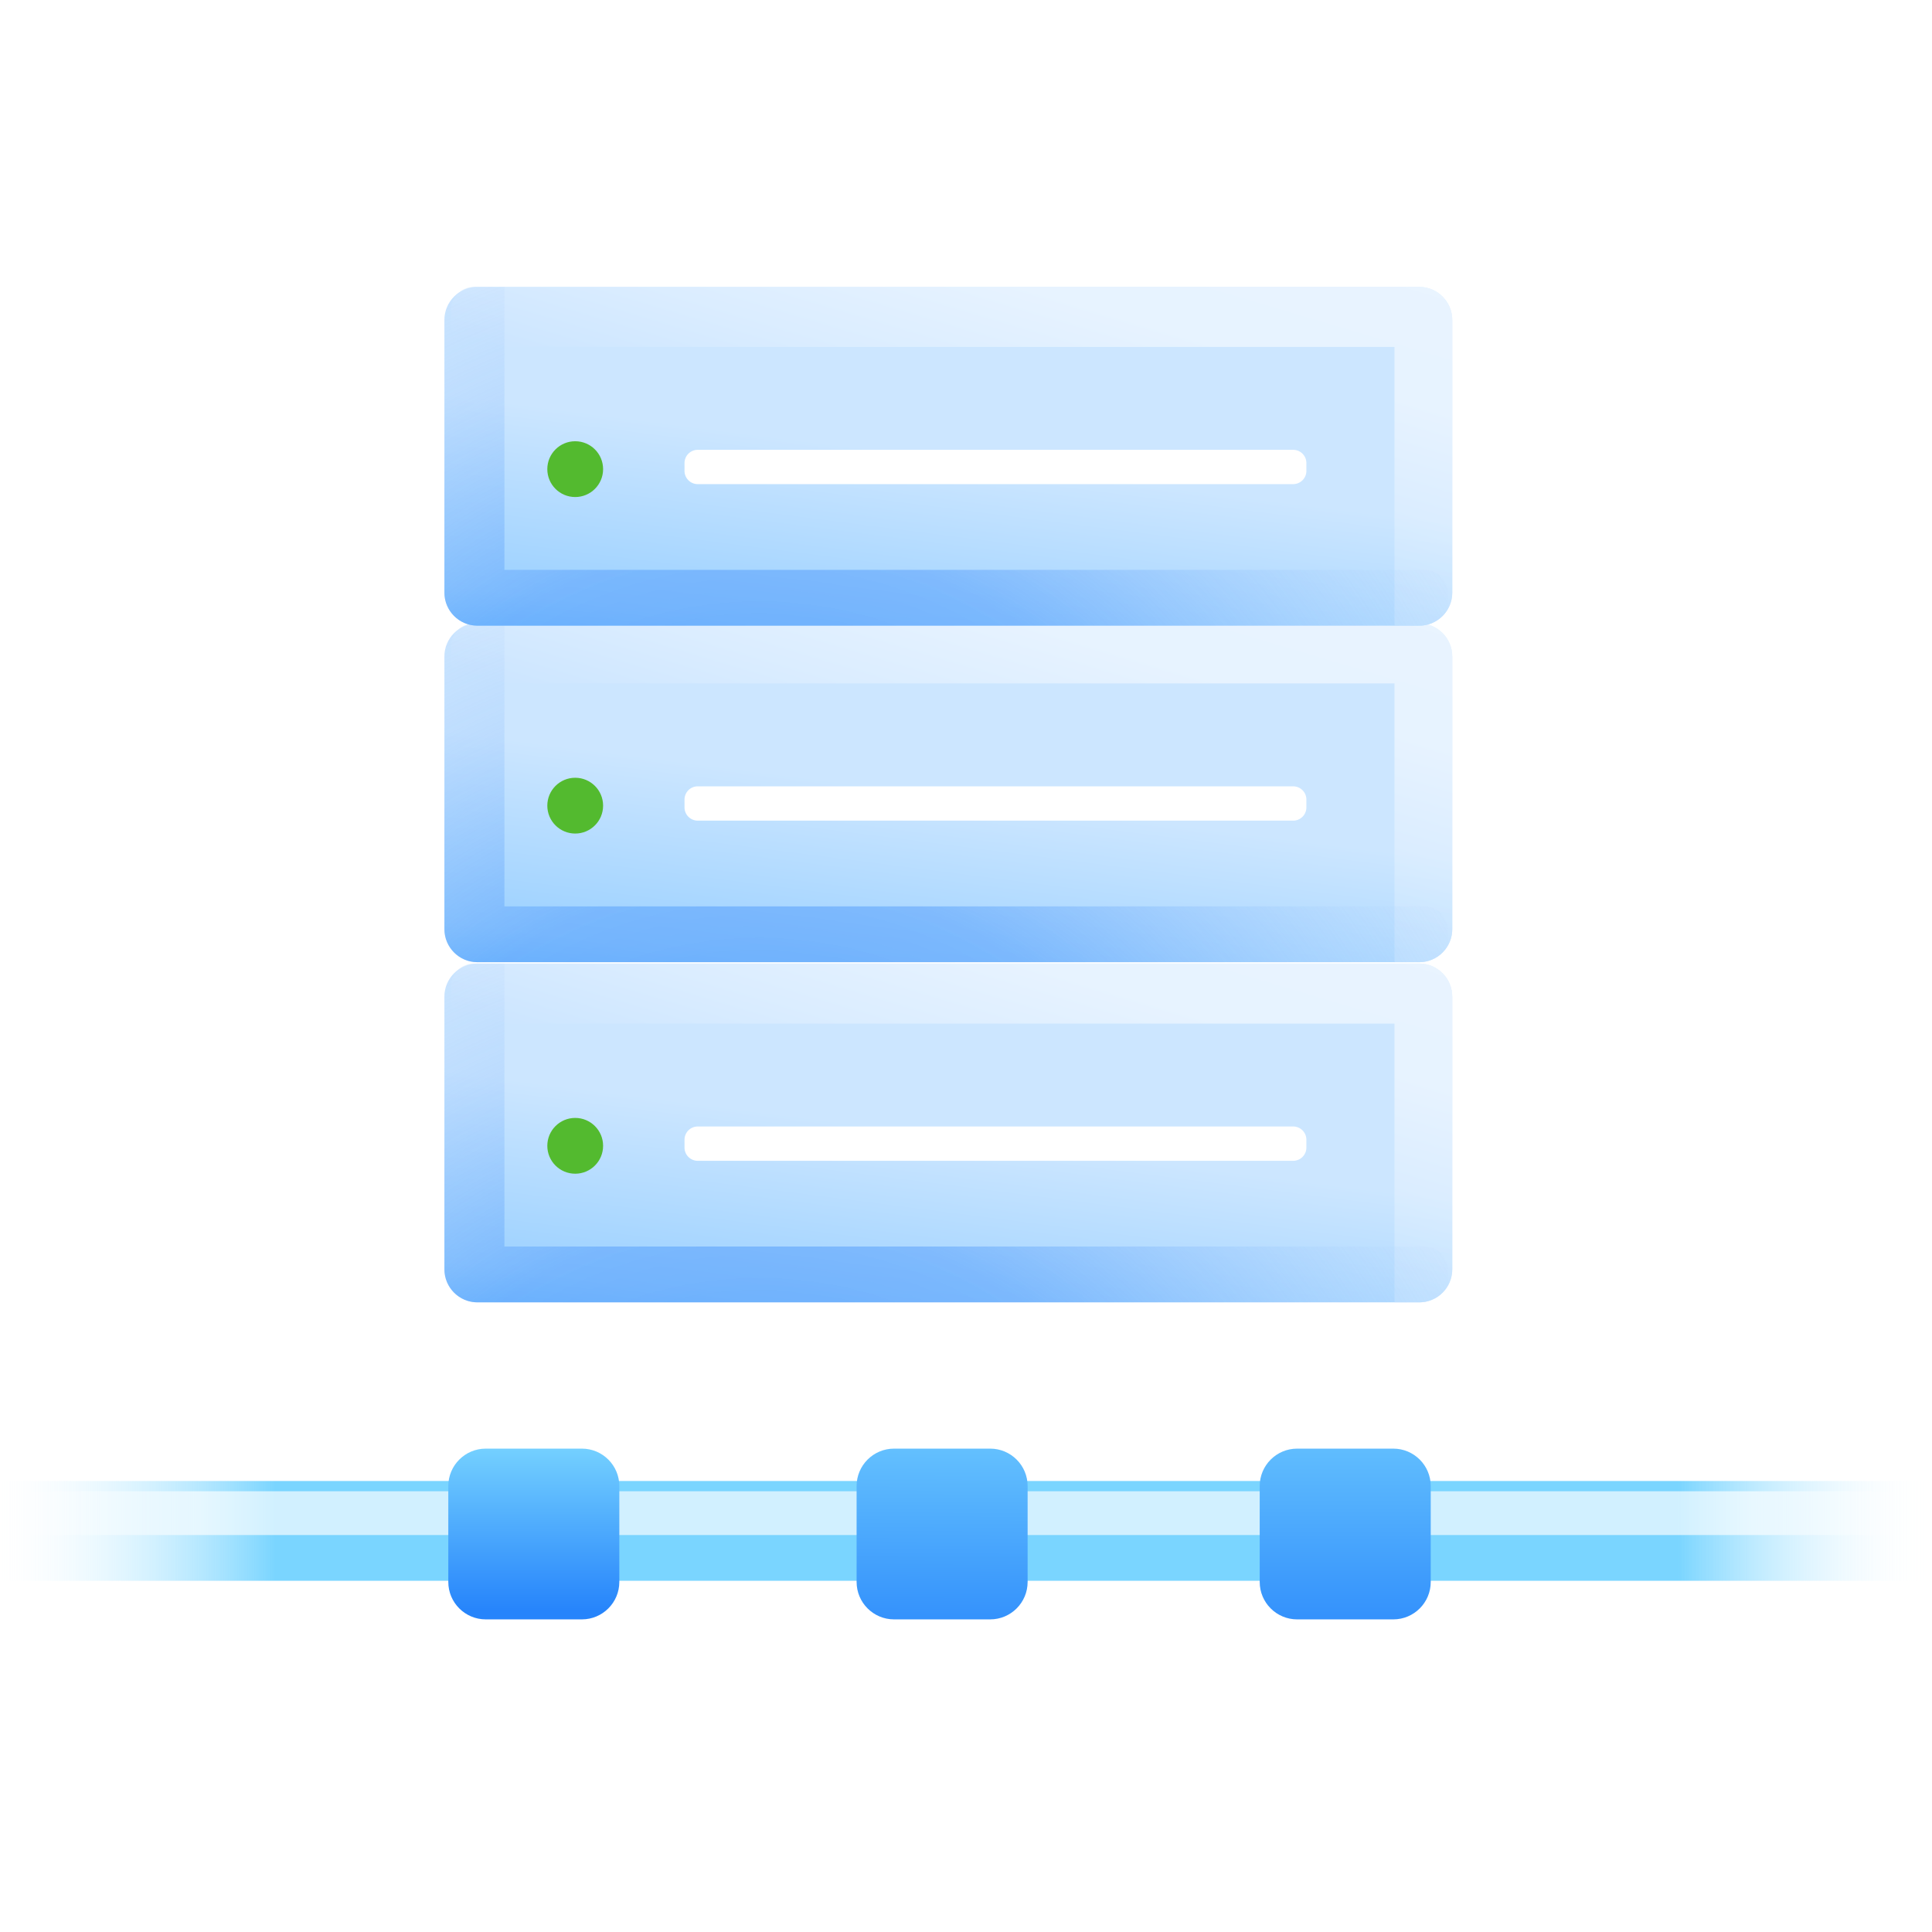 <svg xmlns="http://www.w3.org/2000/svg" xmlns:xlink="http://www.w3.org/1999/xlink" fill-rule="evenodd" stroke-linejoin="round" stroke-miterlimit="1.414" clip-rule="evenodd" width="64" height="64" viewBox="0 0 508 430"><path fill="none" d="M.233.123h506.992v429.036H.233z"/><clipPath id="a"><path d="M.233.123h506.992v429.036H.233z"/></clipPath><g clip-path="url(#a)"><path fill="url(#b)" d="M-17.127 350.41h534.68v26.242h-534.68z"/><path fill="url(#c)" d="M511.301 358.86a5.754 5.754 0 0 0-5.751-5.751H-2.799a5.754 5.754 0 0 0-5.751 5.751v.013a5.754 5.754 0 0 0 5.751 5.751H505.55a5.754 5.754 0 0 0 5.751-5.751v-.013Z"/><path fill="url(#d)" d="M270.203 351.742c0-5.431-4.41-9.84-9.841-9.84h-25.285c-5.432 0-9.841 4.409-9.841 9.84v25.217c0 5.432 4.409 9.841 9.841 9.841h25.285c5.431 0 9.841-4.409 9.841-9.841v-25.217Z"/><path fill="url(#e)" d="M376.196 351.742c0-5.431-4.41-9.84-9.841-9.84H341.07c-5.432 0-9.841 4.409-9.841 9.84v25.217c0 5.432 4.409 9.841 9.841 9.841h25.285c5.431 0 9.841-4.409 9.841-9.841v-25.217Z"/><path fill="url(#f)" d="M162.843 351.742c0-5.431-4.41-9.84-9.841-9.84h-25.285c-5.431 0-9.841 4.409-9.841 9.84v25.217c0 5.432 4.41 9.841 9.841 9.841h25.285c5.431 0 9.841-4.409 9.841-9.841v-25.217Z"/><path fill="url(#g)" d="M381.86 223.053c0-4.798-3.895-8.693-8.693-8.693H125.546c-4.798 0-8.693 3.895-8.693 8.693v71.692c0 4.798 3.895 8.693 8.693 8.693h247.621c4.798 0 8.693-3.895 8.693-8.693v-71.692Z"/><path fill="url(#h)" d="M366.674 303.438v-73.295H124.65a6.088 6.088 0 0 1-6.086-6.085v-3.613a6.088 6.088 0 0 1 6.086-6.085h248.517c4.423 0 8.079 3.31 8.623 7.586l.013.109.012.11.011.109.009.11.007.111.007.111.005.111.003.112.002.112.001.112v71.692c0 4.798-3.895 8.693-8.693 8.693h-6.493Z"/><circle cx="151.245" cy="262.281" r="7.335" fill="#53ba2f"/><clipPath id="b"><ellipse cx="152.169" cy="259.931" rx="1.766" ry="1.752"/></clipPath><g clip-path="url(#b)"><use width="3.532" height="3.504" x="170.35" y="294.687" transform="scale(.883 .876)" xlink:href="#_Image10"/></g><path fill="#fff" d="M343.501 260.678a3.479 3.479 0 0 0-3.477-3.477H183.465a3.479 3.479 0 0 0-3.478 3.477v2.065a3.479 3.479 0 0 0 3.478 3.477h156.559a3.479 3.479 0 0 0 3.477-3.477v-2.065Z"/><path fill="url(#j)" d="M125.546 214.36h7.09v74.408h241.998a6.088 6.088 0 0 1 6.085 6.085v3.641c0 .205-.01.408-.03.608a8.692 8.692 0 0 1-7.522 4.336H125.546c-4.798 0-8.693-3.895-8.693-8.693v-71.692c0-4.798 3.895-8.693 8.693-8.693Z"/><path fill="url(#k)" d="M381.86 133.611c0-4.798-3.895-8.693-8.693-8.693H125.546c-4.798 0-8.693 3.895-8.693 8.693v71.692c0 4.798 3.895 8.693 8.693 8.693h247.621c4.798 0 8.693-3.895 8.693-8.693v-71.692Z"/><path fill="url(#l)" d="M366.674 213.996v-73.295H124.65a6.089 6.089 0 0 1-6.086-6.085v-3.613a6.088 6.088 0 0 1 6.086-6.085h248.517c4.423 0 8.079 3.31 8.623 7.586l.013.109.012.109.011.11.009.11.007.111.007.111.005.111.003.112.002.111.001.113v71.692c0 4.798-3.895 8.693-8.693 8.693h-6.493Z"/><circle cx="151.245" cy="172.839" r="7.335" fill="#53ba2f"/><clipPath id="c"><ellipse cx="152.169" cy="170.489" rx="1.766" ry="1.752"/></clipPath><g clip-path="url(#c)"><use width="3.532" height="3.504" x="170.35" y="192.597" transform="scale(.883 .876)" xlink:href="#_Image10"/></g><path fill="#fff" d="M343.501 171.236a3.479 3.479 0 0 0-3.477-3.477H183.465a3.479 3.479 0 0 0-3.478 3.477v2.065a3.479 3.479 0 0 0 3.478 3.477h156.559a3.479 3.479 0 0 0 3.477-3.477v-2.065Z"/><path fill="url(#n)" d="M125.546 124.918h7.09v74.408h241.998a6.088 6.088 0 0 1 6.085 6.085v3.641c0 .205-.01.408-.03.608a8.692 8.692 0 0 1-7.522 4.336H125.546c-4.798 0-8.693-3.895-8.693-8.693v-71.692c0-4.798 3.895-8.693 8.693-8.693Z"/><path fill="url(#o)" d="M381.86 45.128c0-4.798-3.895-8.693-8.693-8.693H125.546c-4.798 0-8.693 3.895-8.693 8.693v71.692c0 4.798 3.895 8.693 8.693 8.693h247.621c4.798 0 8.693-3.895 8.693-8.693V45.128Z"/><path fill="url(#p)" d="M366.674 125.513V52.218H124.65a6.088 6.088 0 0 1-6.086-6.085V42.52a6.089 6.089 0 0 1 6.086-6.085h248.517c4.423 0 8.079 3.31 8.623 7.586l.013.109.012.11.011.109.009.111.007.11.007.111.005.111.003.112.002.112.001.112v71.692c0 4.798-3.895 8.693-8.693 8.693h-6.493Z"/><circle cx="151.245" cy="84.356" r="7.335" fill="#53ba2f"/><clipPath id="d"><ellipse cx="152.169" cy="82.006" rx="1.766" ry="1.752"/></clipPath><g clip-path="url(#d)"><use width="3.532" height="3.504" x="170.35" y="91.602" transform="scale(.883 .876)" xlink:href="#_Image10"/></g><path fill="#fff" d="M343.501 82.753a3.479 3.479 0 0 0-3.477-3.477H183.465a3.479 3.479 0 0 0-3.478 3.477v2.065a3.479 3.479 0 0 0 3.478 3.477h156.559a3.479 3.479 0 0 0 3.477-3.477v-2.065Z"/><path fill="url(#r)" d="M125.546 36.435h7.09v74.408h241.998a6.089 6.089 0 0 1 6.085 6.086v3.64c0 .205-.01.408-.03.608a8.692 8.692 0 0 1-7.522 4.336H125.546c-4.798 0-8.693-3.895-8.693-8.693V45.128c0-4.798 3.895-8.693 8.693-8.693Z"/></g><defs><linearGradient id="b" x2="1" gradientTransform="translate(-6.195 367.377) scale(515.877)" gradientUnits="userSpaceOnUse"><stop offset="0" stop-color="#fff" stop-opacity="0"/><stop offset=".15" stop-color="#7ad5ff"/><stop offset=".87" stop-color="#7ad5ff"/><stop offset="1" stop-color="#fff" stop-opacity="0"/></linearGradient><linearGradient id="c" x2="1" gradientTransform="matrix(519.851 0 0 11.515 -8.55 358.867)" gradientUnits="userSpaceOnUse"><stop offset="0" stop-color="#fff" stop-opacity="0"/><stop offset=".11" stop-color="#fff" stop-opacity=".651"/><stop offset=".91" stop-color="#fff" stop-opacity=".651"/><stop offset="1" stop-color="#fff" stop-opacity="0"/></linearGradient><linearGradient id="d" x2="1" gradientTransform="rotate(90.515 -34.346 283.391) scale(79.852)" gradientUnits="userSpaceOnUse"><stop offset="0" stop-color="#7ad6ff"/><stop offset="1" stop-color="#2684fb"/></linearGradient><linearGradient id="e" x2="1" gradientTransform="rotate(90 16.73 332.299) scale(85.044)" gradientUnits="userSpaceOnUse"><stop offset="0" stop-color="#7ad6ff"/><stop offset="1" stop-color="#2684fb"/></linearGradient><linearGradient id="f" x2="1" gradientTransform="rotate(90 -75.763 216.351) scale(92.532)" gradientUnits="userSpaceOnUse"><stop offset="0" stop-color="#7ad6ff"/><stop offset=".25" stop-color="#7ad6ff"/><stop offset=".5" stop-color="#7ad6ff"/><stop offset="1" stop-color="#2684fb"/></linearGradient><linearGradient id="g" x2="1" gradientTransform="rotate(97.071 24.963 256.8) scale(105.413)" gradientUnits="userSpaceOnUse"><stop offset="0" stop-color="#cce6ff"/><stop offset=".47" stop-color="#9cd1ff"/><stop offset="1" stop-color="#1d98ff"/></linearGradient><linearGradient id="h" x2="1" gradientTransform="rotate(-73.234 305.184 -37.284) scale(135.577)" gradientUnits="userSpaceOnUse"><stop offset="0" stop-color="#cce6ff" stop-opacity=".62"/><stop offset=".18" stop-color="#e2f1ff" stop-opacity=".62"/><stop offset=".39" stop-color="#f6fbff" stop-opacity=".62"/><stop offset="1" stop-color="#fff" stop-opacity=".62"/></linearGradient><linearGradient id="k" x2="1" gradientTransform="rotate(97.071 64.456 212.091) scale(105.413)" gradientUnits="userSpaceOnUse"><stop offset="0" stop-color="#cce6ff"/><stop offset=".47" stop-color="#9cd1ff"/><stop offset="1" stop-color="#1d98ff"/></linearGradient><linearGradient id="l" x2="1" gradientTransform="rotate(-73.234 244.988 -82.024) scale(135.577)" gradientUnits="userSpaceOnUse"><stop offset="0" stop-color="#cce6ff" stop-opacity=".62"/><stop offset=".18" stop-color="#e2f1ff" stop-opacity=".62"/><stop offset=".39" stop-color="#f6fbff" stop-opacity=".62"/><stop offset="1" stop-color="#fff" stop-opacity=".62"/></linearGradient><linearGradient id="o" x2="1" gradientTransform="rotate(97.071 103.577 167.847) scale(105.413)" gradientUnits="userSpaceOnUse"><stop offset="0" stop-color="#cce6ff"/><stop offset=".47" stop-color="#9cd1ff"/><stop offset="1" stop-color="#1d98ff"/></linearGradient><linearGradient id="p" x2="1" gradientTransform="rotate(-73.234 185.47 -126.222) scale(135.577)" gradientUnits="userSpaceOnUse"><stop offset="0" stop-color="#cce6ff" stop-opacity=".62"/><stop offset=".18" stop-color="#e2f1ff" stop-opacity=".62"/><stop offset=".39" stop-color="#f6fbff" stop-opacity=".62"/><stop offset="1" stop-color="#fff" stop-opacity=".62"/></linearGradient><radialGradient id="j" cx="0" cy="0" r="1" gradientTransform="translate(199.628 401.472) scale(229.685)" gradientUnits="userSpaceOnUse"><stop offset="0" stop-color="#2884fb" stop-opacity=".639"/><stop offset=".52" stop-color="#4f9afb" stop-opacity=".489"/><stop offset="1" stop-color="#d0e4fc" stop-opacity="0"/></radialGradient><radialGradient id="n" cx="0" cy="0" r="1" gradientTransform="translate(199.628 312.03) scale(229.685)" gradientUnits="userSpaceOnUse"><stop offset="0" stop-color="#2884fb" stop-opacity=".639"/><stop offset=".52" stop-color="#4f9afb" stop-opacity=".489"/><stop offset="1" stop-color="#d0e4fc" stop-opacity="0"/></radialGradient><radialGradient id="r" cx="0" cy="0" r="1" gradientTransform="translate(199.628 223.547) scale(229.685)" gradientUnits="userSpaceOnUse"><stop offset="0" stop-color="#2884fb" stop-opacity=".639"/><stop offset=".52" stop-color="#4f9afb" stop-opacity=".489"/><stop offset="1" stop-color="#d0e4fc" stop-opacity="0"/></radialGradient></defs></svg>